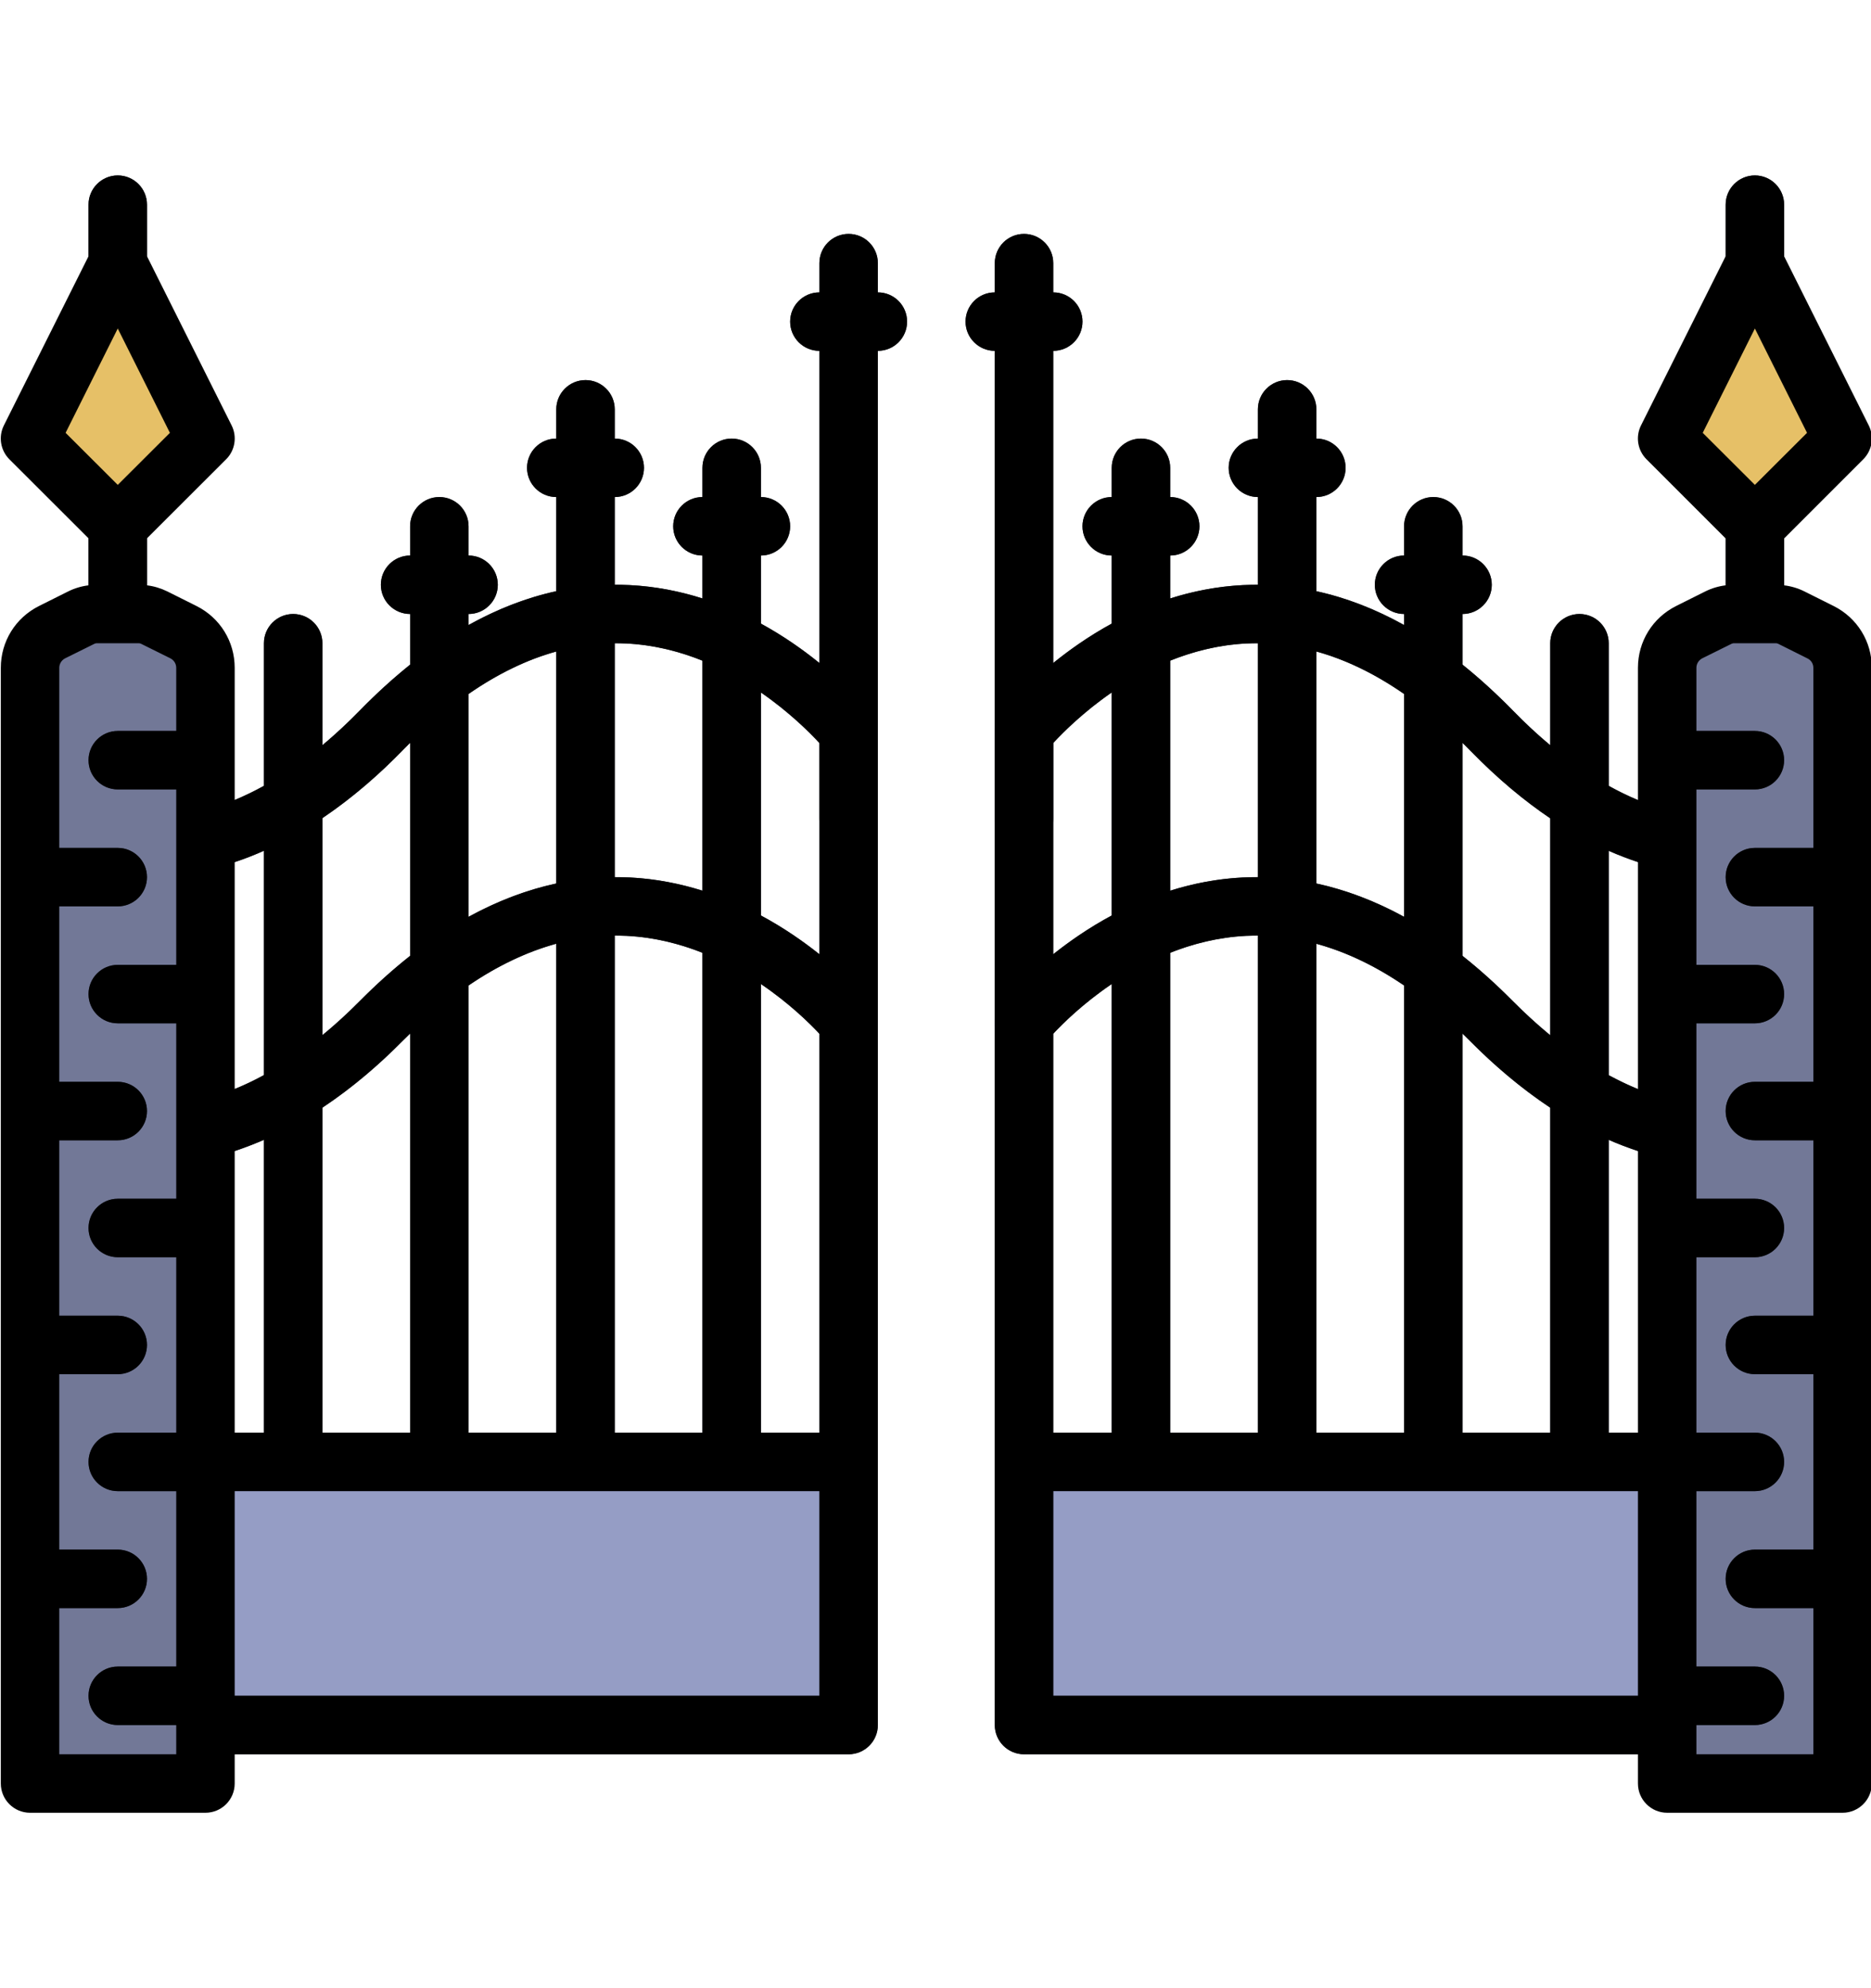 <svg width="16" height="17" viewBox="0 0 16 17" fill="none" xmlns="http://www.w3.org/2000/svg">
<g clip-path="url(#clip0_424_2530)">
<path d="M14.776 9.968C13.845 9.968 13.084 9.417 12.579 8.909C11.951 8.276 11.304 7.971 10.656 8.002C9.655 8.051 8.958 8.893 8.951 8.901C8.864 9.008 8.707 9.025 8.6 8.938C8.493 8.851 8.476 8.694 8.562 8.587C8.596 8.545 9.401 7.566 10.626 7.503C11.424 7.463 12.2 7.817 12.934 8.557C13.675 9.303 14.437 9.594 15.202 9.42C15.336 9.389 15.47 9.473 15.501 9.608C15.531 9.743 15.447 9.877 15.312 9.907C15.128 9.949 14.949 9.968 14.776 9.968Z" fill="#2F323E"/>
<path d="M13.507 12.75C13.369 12.75 13.257 12.638 13.257 12.5V5.5C13.257 5.362 13.369 5.25 13.507 5.25C13.645 5.25 13.757 5.362 13.757 5.5V12.5C13.757 12.638 13.645 12.75 13.507 12.75Z" fill="#2F323E"/>
<path d="M12.257 12.75C12.119 12.75 12.007 12.638 12.007 12.5V4.5C12.007 4.362 12.119 4.25 12.257 4.25C12.395 4.25 12.507 4.362 12.507 4.5V12.5C12.507 12.638 12.395 12.75 12.257 12.75Z" fill="#2F323E"/>
<path d="M11.007 12.75C10.869 12.75 10.757 12.638 10.757 12.5V3.5C10.757 3.362 10.869 3.25 11.007 3.25C11.145 3.25 11.257 3.362 11.257 3.5V12.5C11.257 12.638 11.145 12.75 11.007 12.75Z" fill="#2F323E"/>
<path d="M9.757 12.75C9.619 12.75 9.507 12.638 9.507 12.5V4C9.507 3.862 9.619 3.75 9.757 3.75C9.895 3.75 10.007 3.862 10.007 4V12.5C10.007 12.638 9.895 12.75 9.757 12.75Z" fill="#2F323E"/>
<path d="M10.007 4.75H9.507C9.369 4.75 9.257 4.638 9.257 4.5C9.257 4.362 9.369 4.25 9.507 4.25H10.007C10.145 4.25 10.257 4.362 10.257 4.5C10.257 4.638 10.145 4.75 10.007 4.75Z" fill="#2F323E"/>
<path d="M11.257 4.25H10.757C10.619 4.25 10.507 4.138 10.507 4C10.507 3.862 10.619 3.75 10.757 3.75H11.257C11.395 3.75 11.507 3.862 11.507 4C11.507 4.138 11.395 4.25 11.257 4.25Z" fill="#2F323E"/>
<path d="M12.507 5.25H12.007C11.869 5.25 11.757 5.138 11.757 5C11.757 4.862 11.869 4.75 12.007 4.75H12.507C12.645 4.75 12.757 4.862 12.757 5C12.757 5.138 12.645 5.25 12.507 5.25Z" fill="#2F323E"/>
<path d="M8.757 14.75L14.507 14.75L14.507 12.5L8.757 12.5L8.757 14.75Z" fill="#959DC5"/>
<path d="M1.238 9.968C1.065 9.968 0.886 9.949 0.702 9.907C0.567 9.877 0.483 9.743 0.513 9.608C0.544 9.473 0.678 9.389 0.812 9.42C1.577 9.594 2.339 9.303 3.079 8.557C3.813 7.817 4.59 7.463 5.388 7.503C6.613 7.566 7.418 8.545 7.451 8.587C7.538 8.694 7.521 8.852 7.414 8.938C7.307 9.025 7.15 9.008 7.063 8.901C7.056 8.893 6.359 8.051 5.358 8.002C4.71 7.971 4.063 8.276 3.434 8.909C2.93 9.417 2.169 9.968 1.238 9.968Z" fill="#2F323E"/>
<path d="M2.507 12.75C2.369 12.75 2.257 12.638 2.257 12.5V5.5C2.257 5.362 2.369 5.25 2.507 5.25C2.645 5.25 2.757 5.362 2.757 5.5V12.5C2.757 12.638 2.645 12.75 2.507 12.75Z" fill="#2F323E"/>
<path d="M3.757 12.75C3.619 12.75 3.507 12.638 3.507 12.5V4.5C3.507 4.362 3.619 4.25 3.757 4.25C3.895 4.25 4.007 4.362 4.007 4.5V12.5C4.007 12.638 3.895 12.75 3.757 12.75Z" fill="#2F323E"/>
<path d="M5.007 12.75C4.869 12.75 4.757 12.638 4.757 12.5V3.5C4.757 3.362 4.869 3.25 5.007 3.25C5.145 3.25 5.257 3.362 5.257 3.5V12.5C5.257 12.638 5.145 12.75 5.007 12.75Z" fill="#2F323E"/>
<path d="M6.257 12.75C6.119 12.75 6.007 12.638 6.007 12.5V4C6.007 3.862 6.119 3.75 6.257 3.75C6.395 3.75 6.507 3.862 6.507 4V12.5C6.507 12.638 6.395 12.75 6.257 12.75Z" fill="#2F323E"/>
<path d="M6.507 4.75H6.007C5.869 4.75 5.757 4.638 5.757 4.5C5.757 4.362 5.869 4.25 6.007 4.25H6.507C6.645 4.25 6.757 4.362 6.757 4.5C6.757 4.638 6.645 4.75 6.507 4.75Z" fill="#2F323E"/>
<path d="M5.257 4.25H4.757C4.619 4.25 4.507 4.138 4.507 4C4.507 3.862 4.619 3.75 4.757 3.75H5.257C5.395 3.75 5.507 3.862 5.507 4C5.507 4.138 5.395 4.25 5.257 4.25Z" fill="#2F323E"/>
<path d="M4.007 5.25H3.507C3.369 5.25 3.257 5.138 3.257 5C3.257 4.862 3.369 4.75 3.507 4.75H4.007C4.145 4.75 4.257 4.862 4.257 5C4.257 5.138 4.145 5.25 4.007 5.25Z" fill="#2F323E"/>
<path d="M7.257 12.5H1.507V14.75H7.257V12.5Z" fill="#959DC5"/>
<path d="M7.257 15H0.757C0.619 15 0.507 14.888 0.507 14.75V7.194C0.507 7.118 0.542 7.046 0.601 6.998C0.661 6.951 0.739 6.933 0.813 6.95C1.576 7.127 2.338 6.832 3.078 6.074C3.812 5.323 4.588 4.962 5.386 5.003C6.614 5.066 7.419 6.062 7.453 6.104C7.488 6.148 7.507 6.203 7.507 6.26L7.507 14.75C7.507 14.888 7.395 15 7.257 15ZM1.007 14.5H7.007V6.353C6.824 6.155 6.197 5.543 5.356 5.502C4.71 5.47 4.063 5.78 3.436 6.423C2.931 6.94 2.17 7.5 1.238 7.5C1.162 7.5 1.085 7.496 1.007 7.488L1.007 14.5Z" fill="#2F323E"/>
<path d="M7.257 7.25C7.119 7.25 7.007 7.138 7.007 7V2.25C7.007 2.112 7.119 2 7.257 2C7.395 2 7.507 2.112 7.507 2.25V7C7.507 7.138 7.395 7.25 7.257 7.25Z" fill="#2F323E"/>
<path d="M15.257 15H8.757C8.619 15 8.507 14.888 8.507 14.75V6.26C8.507 6.203 8.526 6.148 8.561 6.104C8.595 6.062 9.4 5.066 10.628 5.003C11.426 4.963 12.202 5.323 12.936 6.074C13.676 6.832 14.438 7.127 15.201 6.95C15.275 6.933 15.353 6.951 15.413 6.998C15.472 7.046 15.507 7.118 15.507 7.194V14.75C15.507 14.888 15.395 15 15.257 15ZM9.007 14.5H15.007V7.488C14.369 7.549 13.504 7.371 12.578 6.423C11.951 5.78 11.305 5.47 10.658 5.502C9.817 5.543 9.19 6.154 9.007 6.353L9.007 14.5Z" fill="#2F323E"/>
<path d="M8.757 7.25C8.619 7.25 8.507 7.138 8.507 7V2.25C8.507 2.112 8.619 2 8.757 2C8.895 2 9.007 2.112 9.007 2.25V7C9.007 7.138 8.895 7.25 8.757 7.25Z" fill="#2F323E"/>
<path d="M7.507 3H7.007C6.869 3 6.757 2.888 6.757 2.75C6.757 2.612 6.869 2.5 7.007 2.5H7.507C7.645 2.5 7.757 2.612 7.757 2.75C7.757 2.888 7.645 3 7.507 3Z" fill="#2F323E"/>
<path d="M9.007 3H8.507C8.369 3 8.257 2.888 8.257 2.75C8.257 2.612 8.369 2.5 8.507 2.5H9.007C9.145 2.5 9.257 2.612 9.257 2.75C9.257 2.888 9.145 3 9.007 3Z" fill="#2F323E"/>
<path d="M1.007 5.75C0.869 5.75 0.757 5.638 0.757 5.5V1.75C0.757 1.612 0.869 1.5 1.007 1.5C1.145 1.5 1.257 1.612 1.257 1.75V5.5C1.257 5.638 1.145 5.75 1.007 5.75Z" fill="#2F323E"/>
<path d="M1.757 15.25H0.257V5.71C0.257 5.581 0.33 5.464 0.445 5.406L0.695 5.281C0.736 5.261 0.781 5.25 0.826 5.25H1.187C1.233 5.25 1.278 5.261 1.319 5.281L1.569 5.406C1.684 5.464 1.757 5.581 1.757 5.71V15.25Z" fill="#727897"/>
<path d="M0.257 3.75L1.007 2.25L1.757 3.75L1.007 4.5L0.257 3.75Z" fill="#E6C067"/>
<path d="M1.007 6.25C0.869 6.25 0.757 6.362 0.757 6.5C0.757 6.638 0.869 6.75 1.007 6.75H1.757V6.25H1.007Z" fill="#2F323E"/>
<path d="M1.007 8.25C0.869 8.25 0.757 8.362 0.757 8.5C0.757 8.638 0.869 8.75 1.007 8.75H1.757V8.25H1.007Z" fill="#2F323E"/>
<path d="M1.007 7.25H0.257V7.75H1.007C1.145 7.75 1.257 7.638 1.257 7.5C1.257 7.362 1.145 7.25 1.007 7.25Z" fill="#2F323E"/>
<path d="M1.007 10.25C0.869 10.25 0.757 10.362 0.757 10.5C0.757 10.638 0.869 10.75 1.007 10.75H1.757V10.25H1.007Z" fill="#2F323E"/>
<path d="M1.007 9.25H0.257V9.75H1.007C1.145 9.75 1.257 9.638 1.257 9.5C1.257 9.362 1.145 9.25 1.007 9.25Z" fill="#2F323E"/>
<path d="M1.007 12.25C0.869 12.25 0.757 12.362 0.757 12.5C0.757 12.638 0.869 12.75 1.007 12.75H1.757V12.25H1.007Z" fill="#2F323E"/>
<path d="M1.007 11.25H0.257V11.75H1.007C1.145 11.75 1.257 11.638 1.257 11.5C1.257 11.362 1.145 11.25 1.007 11.25Z" fill="#2F323E"/>
<path d="M1.007 14.25C0.869 14.25 0.757 14.362 0.757 14.5C0.757 14.638 0.869 14.75 1.007 14.75H1.757V14.25H1.007Z" fill="#2F323E"/>
<path d="M1.007 13.25H0.257V13.75H1.007C1.145 13.75 1.257 13.638 1.257 13.5C1.257 13.362 1.145 13.25 1.007 13.25Z" fill="#2F323E"/>
<path d="M15.007 5.75C14.869 5.75 14.757 5.638 14.757 5.5V1.75C14.757 1.612 14.869 1.5 15.007 1.5C15.145 1.5 15.257 1.612 15.257 1.75V5.5C15.257 5.638 15.145 5.75 15.007 5.75Z" fill="#2F323E"/>
<path d="M14.257 15.25H15.757V5.71C15.757 5.581 15.684 5.464 15.569 5.406L15.319 5.281C15.278 5.261 15.233 5.25 15.188 5.25H14.826C14.781 5.25 14.736 5.261 14.695 5.281L14.445 5.406C14.33 5.464 14.257 5.581 14.257 5.71V15.25Z" fill="#727897"/>
<path d="M15.757 3.75L15.007 2.25L14.257 3.75L15.007 4.5L15.757 3.75Z" fill="#E6C067"/>
<path d="M15.007 6.25H14.257V6.75H15.007C15.145 6.75 15.257 6.638 15.257 6.5C15.257 6.362 15.145 6.25 15.007 6.25Z" fill="#2F323E"/>
<path d="M15.007 8.25H14.257V8.75H15.007C15.145 8.75 15.257 8.638 15.257 8.5C15.257 8.362 15.145 8.25 15.007 8.25Z" fill="#2F323E"/>
<path d="M15.007 7.25C14.869 7.25 14.757 7.362 14.757 7.5C14.757 7.638 14.869 7.75 15.007 7.75H15.757V7.25H15.007Z" fill="#2F323E"/>
<path d="M15.007 10.25H14.257V10.75H15.007C15.145 10.75 15.257 10.638 15.257 10.5C15.257 10.362 15.145 10.25 15.007 10.25Z" fill="#2F323E"/>
<path d="M15.007 9.25C14.869 9.25 14.757 9.362 14.757 9.5C14.757 9.638 14.869 9.75 15.007 9.75H15.757V9.25H15.007Z" fill="#2F323E"/>
<path d="M15.007 12.25H14.257V12.75H15.007C15.145 12.75 15.257 12.638 15.257 12.5C15.257 12.362 15.145 12.25 15.007 12.25Z" fill="#2F323E"/>
<path d="M15.007 11.25C14.869 11.25 14.757 11.362 14.757 11.5C14.757 11.638 14.869 11.75 15.007 11.75H15.757V11.25H15.007Z" fill="#2F323E"/>
<path d="M15.007 14.25H14.257V14.75H15.007C15.145 14.75 15.257 14.638 15.257 14.5C15.257 14.362 15.145 14.25 15.007 14.25Z" fill="#2F323E"/>
<path d="M15.007 13.25C14.869 13.25 14.757 13.362 14.757 13.5C14.757 13.638 14.869 13.75 15.007 13.75H15.757V13.25H15.007Z" fill="#2F323E"/>
<path d="M15.681 5.182L15.431 5.057C15.377 5.03 15.317 5.012 15.257 5.005C15.257 5.003 15.257 5.002 15.257 5V4.604L15.934 3.927C16.01 3.851 16.029 3.734 15.981 3.638L15.257 2.191V1.75C15.257 1.612 15.145 1.5 15.007 1.5C14.869 1.5 14.757 1.612 14.757 1.75V2.191L14.033 3.638C13.985 3.734 14.004 3.851 14.08 3.927L14.757 4.604V5C14.757 5.002 14.757 5.003 14.757 5.005C14.697 5.012 14.637 5.03 14.583 5.057L14.333 5.182C14.132 5.283 14.007 5.485 14.007 5.71V6.841C13.924 6.806 13.84 6.766 13.757 6.719V5.5C13.757 5.362 13.645 5.25 13.507 5.25C13.369 5.25 13.257 5.362 13.257 5.5V6.372C13.149 6.283 13.042 6.183 12.936 6.074C12.794 5.929 12.651 5.799 12.507 5.683V5.25C12.645 5.25 12.757 5.138 12.757 5C12.757 4.862 12.645 4.75 12.507 4.75V4.5C12.507 4.362 12.395 4.25 12.257 4.25C12.119 4.25 12.007 4.362 12.007 4.5V4.75C11.869 4.75 11.757 4.862 11.757 5C11.757 5.138 11.869 5.25 12.007 5.25V5.344C11.76 5.207 11.51 5.11 11.257 5.055V4.25C11.395 4.25 11.507 4.138 11.507 4C11.507 3.862 11.395 3.75 11.257 3.75V3.5C11.257 3.362 11.145 3.25 11.007 3.25C10.869 3.25 10.757 3.362 10.757 3.5V3.75C10.619 3.75 10.507 3.862 10.507 4C10.507 4.138 10.619 4.25 10.757 4.25V5C10.714 5 10.671 5.001 10.628 5.003C10.407 5.014 10.199 5.056 10.007 5.117V4.75C10.145 4.75 10.257 4.638 10.257 4.5C10.257 4.362 10.145 4.25 10.007 4.25V4C10.007 3.862 9.895 3.75 9.757 3.75C9.619 3.75 9.507 3.862 9.507 4V4.25C9.369 4.25 9.257 4.362 9.257 4.5C9.257 4.638 9.369 4.75 9.507 4.75V5.332C9.313 5.438 9.145 5.557 9.007 5.669V3C9.145 3 9.257 2.888 9.257 2.75C9.257 2.612 9.145 2.5 9.007 2.5V2.25C9.007 2.112 8.895 2 8.757 2C8.619 2 8.507 2.112 8.507 2.25V2.5C8.369 2.5 8.257 2.612 8.257 2.75C8.257 2.888 8.369 3 8.507 3V6.259C8.507 6.259 8.507 6.26 8.507 6.26L8.507 14.75C8.507 14.888 8.619 15 8.757 15H14.007V15.25C14.007 15.388 14.119 15.5 14.257 15.5H15.757C15.895 15.5 16.007 15.388 16.007 15.25V5.71C16.007 5.485 15.882 5.283 15.681 5.182ZM12.507 6.352C12.531 6.375 12.554 6.399 12.578 6.423C12.809 6.66 13.036 6.848 13.257 6.997V8.852C13.149 8.763 13.041 8.665 12.934 8.557C12.793 8.415 12.651 8.287 12.507 8.173V6.352ZM12.507 8.838C12.531 8.861 12.555 8.885 12.579 8.909C12.77 9.101 12.998 9.299 13.257 9.471V12.25H12.507V8.838ZM11.257 5.571C11.508 5.64 11.759 5.762 12.007 5.934V7.839C11.76 7.704 11.51 7.609 11.257 7.554V5.571ZM11.257 8.07C11.508 8.138 11.759 8.257 12.007 8.426V12.25H11.257V8.07ZM10.007 5.649C10.204 5.57 10.422 5.514 10.658 5.502C10.691 5.501 10.724 5.5 10.757 5.5V7.5C10.713 7.5 10.67 7.501 10.626 7.503C10.405 7.514 10.198 7.556 10.007 7.616V5.649ZM10.007 8.147C10.203 8.069 10.421 8.014 10.656 8.002C10.69 8.001 10.723 8 10.757 8V12.25H10.007V8.147ZM9.007 7V6.353C9.09 6.263 9.264 6.089 9.507 5.921V7.828C9.313 7.932 9.145 8.049 9.007 8.159V7.001C9.007 7 9.007 7 9.007 7ZM9.007 8.839C9.09 8.75 9.264 8.579 9.507 8.414V12.25H9.007V8.839ZM14.007 14.5H9.007V12.75H14.007V14.5ZM14.007 12.25H13.757V9.746C13.838 9.782 13.921 9.813 14.007 9.842V12.25ZM14.007 9.312C13.924 9.278 13.84 9.238 13.757 9.193V7.275C13.842 7.312 13.925 7.344 14.007 7.371V9.312ZM14.561 3.701L15.007 2.809L15.453 3.701L15.007 4.146L14.561 3.701ZM15.507 7.25H15.007C14.869 7.25 14.757 7.362 14.757 7.5C14.757 7.638 14.869 7.75 15.007 7.75H15.507V9.25H15.007C14.869 9.25 14.757 9.362 14.757 9.5C14.757 9.638 14.869 9.75 15.007 9.75H15.507V11.25H15.007C14.869 11.25 14.757 11.362 14.757 11.5C14.757 11.638 14.869 11.75 15.007 11.75H15.507V13.25H15.007C14.869 13.25 14.757 13.362 14.757 13.5C14.757 13.638 14.869 13.75 15.007 13.75H15.507V15H14.507V14.75H15.007C15.145 14.75 15.257 14.638 15.257 14.5C15.257 14.362 15.145 14.25 15.007 14.25H14.507V12.75H15.007C15.145 12.75 15.257 12.638 15.257 12.5C15.257 12.362 15.145 12.25 15.007 12.25H14.507V10.75H15.007C15.145 10.75 15.257 10.638 15.257 10.5C15.257 10.362 15.145 10.25 15.007 10.25H14.507V8.75H15.007C15.145 8.75 15.257 8.638 15.257 8.5C15.257 8.362 15.145 8.25 15.007 8.25H14.507V6.75H15.007C15.145 6.75 15.257 6.638 15.257 6.5C15.257 6.362 15.145 6.25 15.007 6.25H14.507V5.71C14.507 5.676 14.526 5.645 14.557 5.629L14.807 5.505C14.813 5.502 14.82 5.5 14.826 5.5H15.188C15.194 5.5 15.201 5.502 15.207 5.505L15.457 5.63C15.488 5.645 15.507 5.676 15.507 5.71V7.25Z" fill="black"/>
<path d="M7.757 2.75C7.757 2.612 7.645 2.5 7.507 2.5V2.25C7.507 2.112 7.395 2 7.257 2C7.119 2 7.007 2.112 7.007 2.25V2.5C6.869 2.5 6.757 2.612 6.757 2.75C6.757 2.888 6.869 3 7.007 3V5.669C6.869 5.557 6.701 5.438 6.507 5.332V4.75C6.645 4.75 6.757 4.638 6.757 4.5C6.757 4.362 6.645 4.25 6.507 4.25V4C6.507 3.862 6.395 3.75 6.257 3.75C6.119 3.75 6.007 3.862 6.007 4V4.25C5.869 4.25 5.757 4.362 5.757 4.5C5.757 4.638 5.869 4.75 6.007 4.75V5.117C5.815 5.056 5.607 5.014 5.386 5.003C5.343 5.001 5.3 5 5.257 5V4.25C5.395 4.25 5.507 4.138 5.507 4C5.507 3.862 5.395 3.75 5.257 3.75V3.5C5.257 3.362 5.145 3.25 5.007 3.25C4.869 3.25 4.757 3.362 4.757 3.5V3.75C4.619 3.75 4.507 3.862 4.507 4C4.507 4.138 4.619 4.25 4.757 4.25V5.055C4.504 5.11 4.254 5.207 4.007 5.344V5.25C4.145 5.25 4.257 5.138 4.257 5C4.257 4.862 4.145 4.75 4.007 4.75V4.5C4.007 4.362 3.895 4.25 3.757 4.25C3.619 4.25 3.507 4.362 3.507 4.5V4.75C3.369 4.75 3.257 4.862 3.257 5C3.257 5.138 3.369 5.25 3.507 5.25V5.683C3.363 5.799 3.219 5.929 3.078 6.074C2.972 6.183 2.864 6.282 2.757 6.372V5.5C2.757 5.362 2.645 5.25 2.507 5.25C2.369 5.25 2.257 5.362 2.257 5.5V6.719C2.174 6.765 2.09 6.805 2.007 6.84V5.71C2.007 5.485 1.882 5.283 1.681 5.182L1.431 5.057C1.376 5.03 1.317 5.012 1.257 5.005C1.257 5.003 1.257 5.002 1.257 5V4.603L1.934 3.927C2.01 3.851 2.029 3.734 1.981 3.638L1.257 2.191V1.75C1.257 1.612 1.145 1.5 1.007 1.5C0.869 1.5 0.757 1.612 0.757 1.75V2.191L0.033 3.638C-0.015 3.734 0.004 3.851 0.08 3.927L0.757 4.603V5C0.757 5.002 0.757 5.003 0.757 5.005C0.697 5.012 0.637 5.03 0.583 5.057L0.333 5.182C0.132 5.283 0.007 5.485 0.007 5.71V15.25C0.007 15.388 0.119 15.5 0.257 15.5H1.757C1.895 15.5 2.007 15.388 2.007 15.25V15H7.257C7.395 15 7.507 14.888 7.507 14.75V6.26C7.507 6.259 7.507 6.259 7.507 6.259V3C7.645 3 7.757 2.888 7.757 2.75ZM0.561 3.701L1.007 2.809L1.453 3.701L1.007 4.146L0.561 3.701ZM1.507 6.25H1.007C0.869 6.25 0.757 6.362 0.757 6.5C0.757 6.638 0.869 6.75 1.007 6.75H1.507V8.25H1.007C0.869 8.25 0.757 8.362 0.757 8.5C0.757 8.638 0.869 8.75 1.007 8.75H1.507V10.25H1.007C0.869 10.25 0.757 10.362 0.757 10.5C0.757 10.638 0.869 10.75 1.007 10.75H1.507V12.25H1.007C0.869 12.25 0.757 12.362 0.757 12.5C0.757 12.638 0.869 12.75 1.007 12.75H1.507V14.25H1.007C0.869 14.25 0.757 14.362 0.757 14.5C0.757 14.638 0.869 14.75 1.007 14.75H1.507V15H0.507V13.75H1.007C1.145 13.75 1.257 13.638 1.257 13.5C1.257 13.362 1.145 13.25 1.007 13.25H0.507V11.75H1.007C1.145 11.75 1.257 11.638 1.257 11.5C1.257 11.362 1.145 11.25 1.007 11.25H0.507V9.75H1.007C1.145 9.75 1.257 9.638 1.257 9.5C1.257 9.362 1.145 9.25 1.007 9.25H0.507V7.75H1.007C1.145 7.75 1.257 7.638 1.257 7.5C1.257 7.362 1.145 7.25 1.007 7.25H0.507V5.71C0.507 5.676 0.526 5.645 0.557 5.629L0.807 5.505C0.813 5.502 0.82 5.5 0.826 5.5H1.187C1.194 5.5 1.201 5.502 1.207 5.505L1.457 5.629C1.488 5.645 1.507 5.676 1.507 5.71V6.25ZM5.257 5.5C5.29 5.5 5.323 5.501 5.356 5.502C5.592 5.514 5.81 5.57 6.007 5.649V7.616C5.815 7.556 5.608 7.514 5.388 7.503C5.344 7.501 5.3 7.5 5.257 7.5V5.5ZM5.257 8C5.291 8 5.324 8.001 5.358 8.002C5.593 8.014 5.811 8.069 6.007 8.147V12.25H5.257V8ZM4.007 5.934C4.255 5.762 4.506 5.64 4.757 5.571V7.554C4.504 7.609 4.254 7.704 4.007 7.839V5.934ZM4.007 8.426C4.255 8.257 4.506 8.138 4.757 8.069V12.25H4.007V8.426ZM2.757 6.995C3.017 6.82 3.245 6.619 3.436 6.423C3.46 6.399 3.483 6.375 3.507 6.352V8.173C3.363 8.287 3.22 8.415 3.079 8.557C2.972 8.665 2.865 8.763 2.757 8.851V6.995ZM2.757 9.471C3.016 9.299 3.244 9.101 3.434 8.909C3.459 8.885 3.483 8.861 3.507 8.838V12.25H2.757V9.471ZM2.007 7.371C2.092 7.343 2.176 7.31 2.257 7.274V9.192C2.174 9.238 2.09 9.277 2.007 9.311V7.371ZM2.007 9.842C2.092 9.813 2.176 9.781 2.257 9.746V12.25H2.007V9.842ZM2.007 14.5V12.75H7.007V14.5H2.007ZM7.007 12.25H6.507V8.414C6.75 8.579 6.924 8.75 7.007 8.839V12.25ZM7.007 8.159C6.869 8.049 6.701 7.932 6.507 7.828V5.921C6.75 6.089 6.924 6.263 7.007 6.353V7C7.007 7 7.007 7 7.007 7.001V8.159Z" fill="black"/>
</g>
<defs>
<clipPath id="clip0_424_2530">
<rect width="16" height="16" fill="white" transform="translate(0.007 0.5)"/>
</clipPath>
</defs>
</svg>

